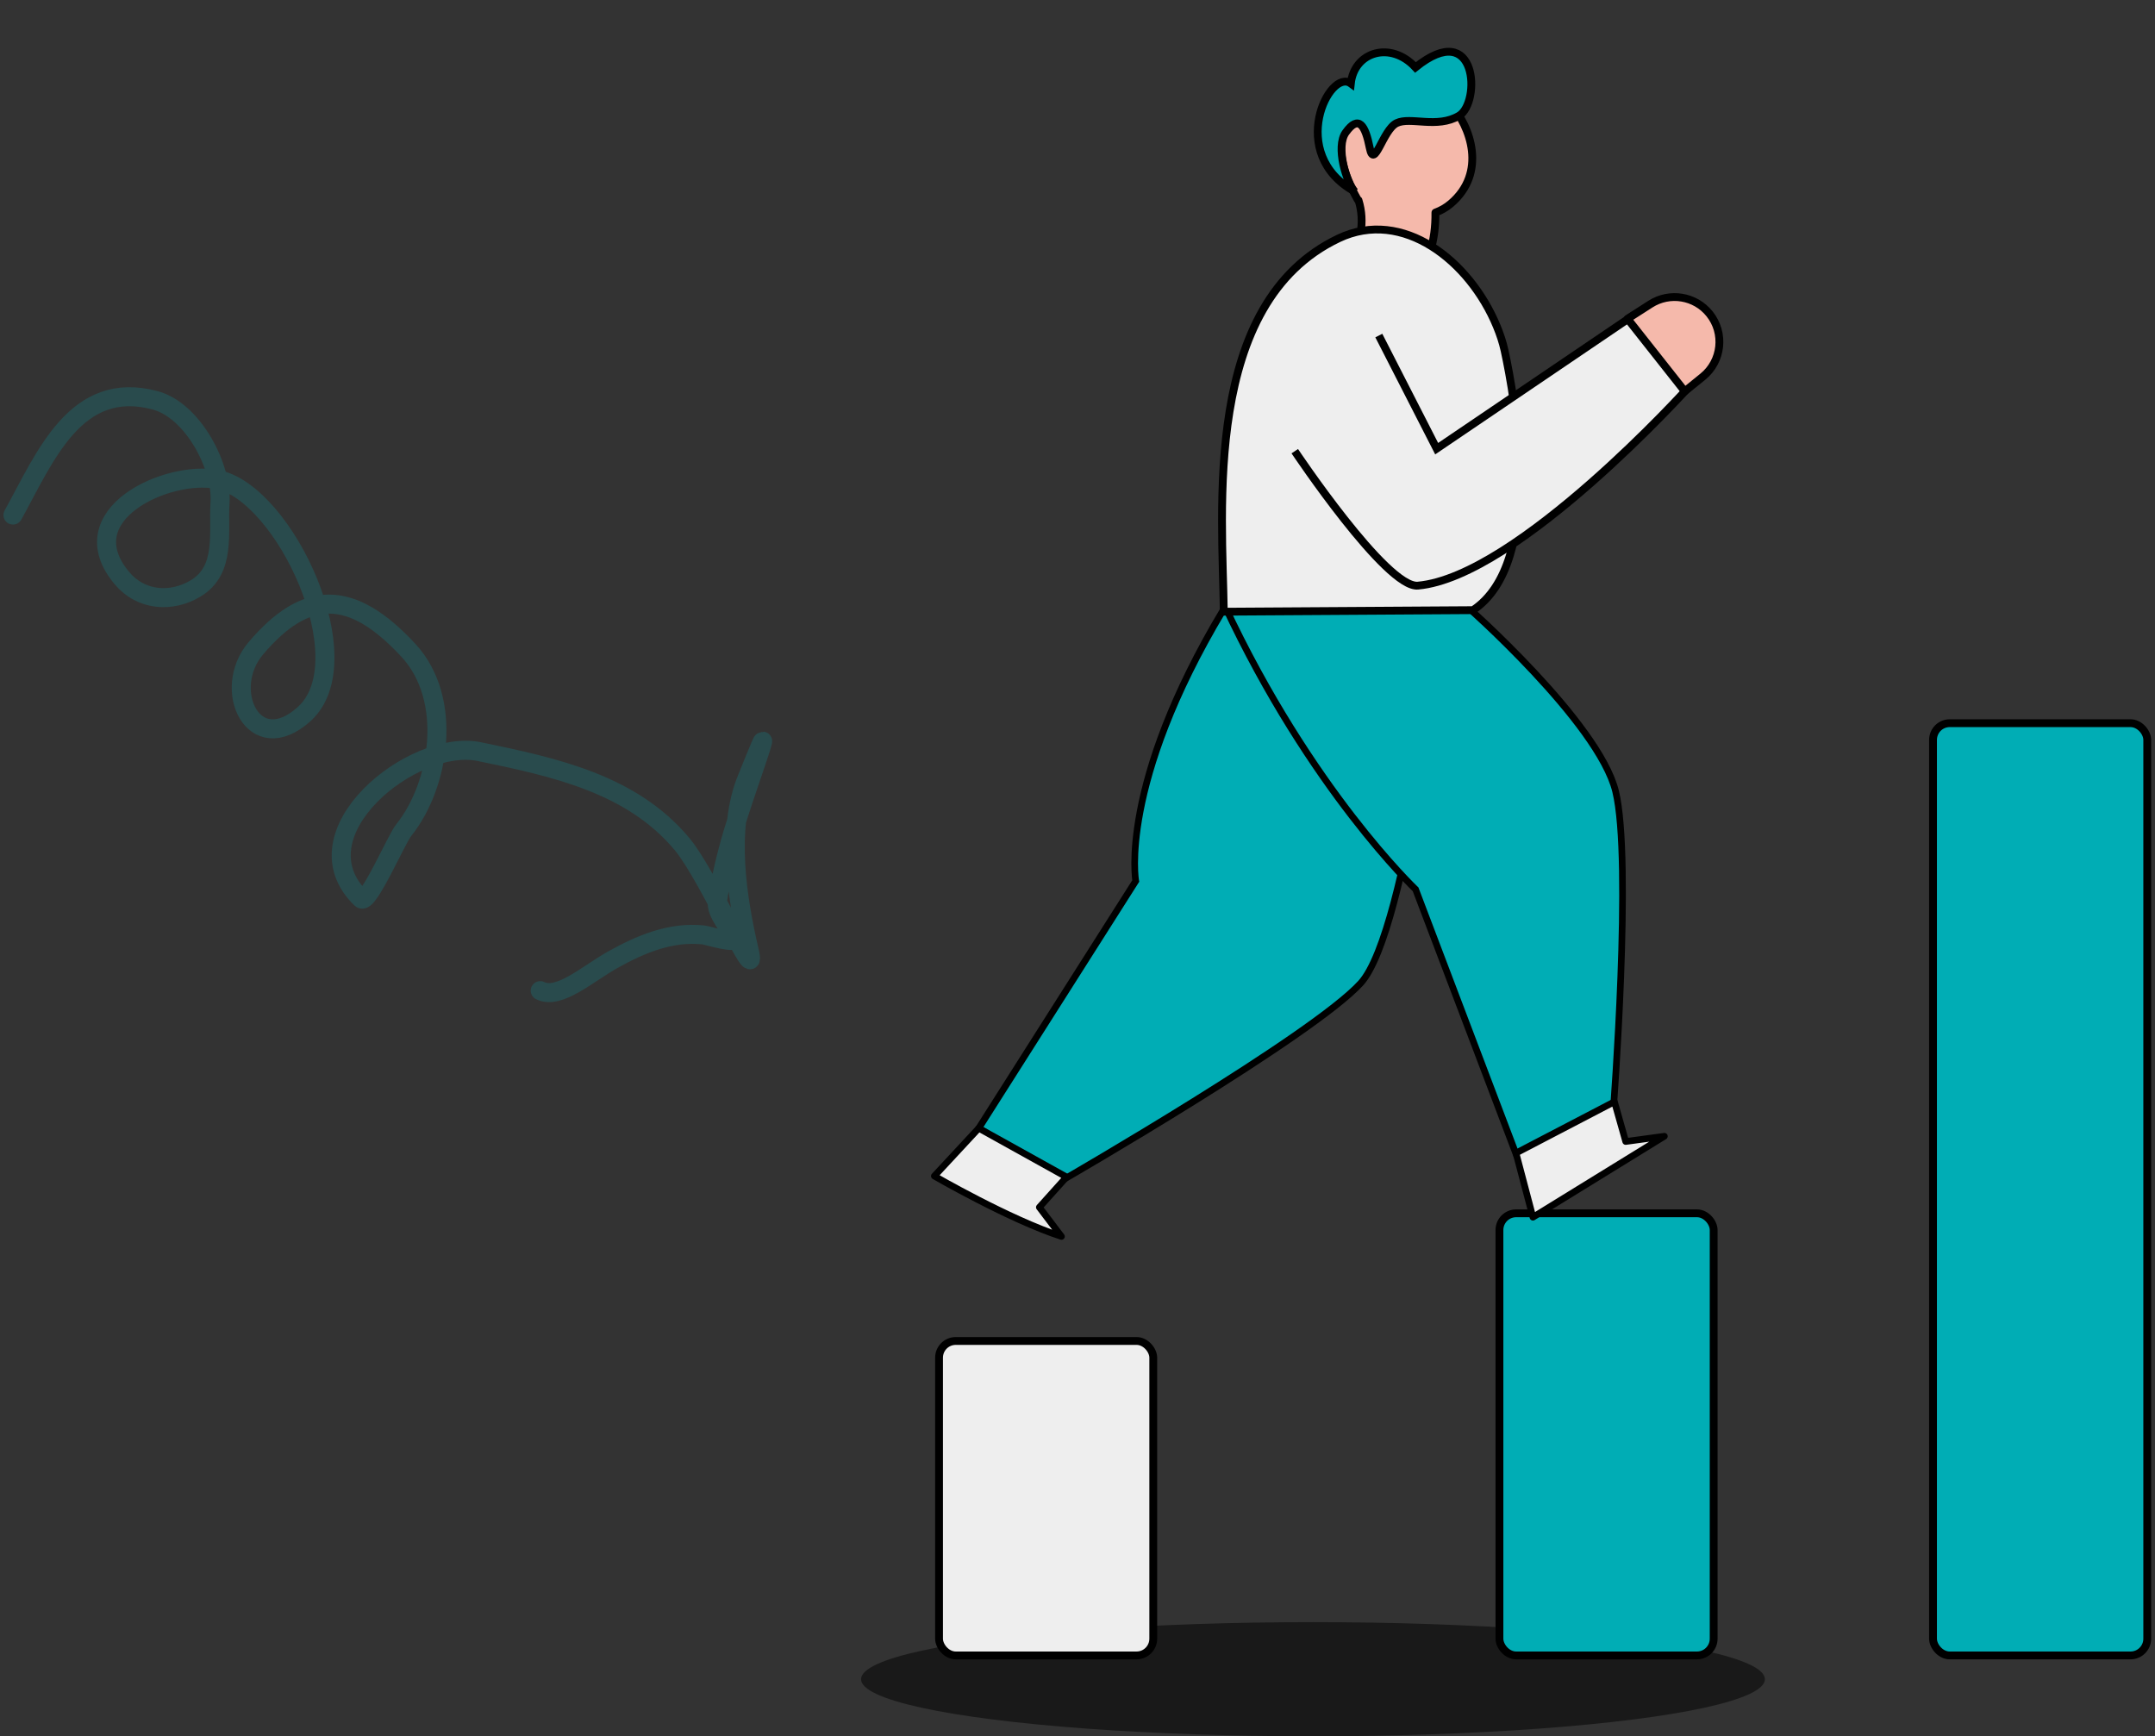 <svg width="453" height="365" viewBox="0 0 453 365" fill="none" xmlns="http://www.w3.org/2000/svg">
<rect x="0" y="0" width="453" height="365" fill="#333333" stroke="none"/>
<ellipse cx="276" cy="353" rx="95" ry="12" fill="black" fill-opacity="0.5"/>
<rect x="315.196" y="255.056" width="45.031" height="92.944" rx="3.515" fill="#00ADB5" stroke="black" stroke-width="1.645" stroke-linejoin="round"/>
<rect x="197.395" y="281.895" width="45.031" height="66.105" rx="3.515" fill="#EEEEEE" stroke="black" stroke-width="1.645" stroke-linejoin="round"/>
<rect x="406.338" y="152.026" width="45.031" height="195.974" rx="3.515" fill="#00ADB5" stroke="black" stroke-width="1.645" stroke-linejoin="round"/>
<path d="M257.169 128.169L303.468 128.169C303.468 128.169 296.089 195.602 286.046 206.658C276.004 217.713 223.445 248.034 223.445 248.034L205.744 237.17L238.742 185.203C238.742 185.203 235.113 164.938 257.169 128.169Z" fill="#00ADB5" stroke="black" stroke-width="1.399"/>
<path d="M224.193 247.426L205.744 237.173L196.407 247.226C196.407 247.226 212.148 256.349 223.129 259.925L218.478 253.79L224.193 247.426Z" fill="#EEEEEE" stroke="black" stroke-width="1.399" stroke-linejoin="round"/>
<path d="M257.366 127.186L307.953 127.119C307.953 127.119 336.075 151.849 339.618 166.358C343.161 180.868 339.121 233.524 339.121 233.524L318.675 242.564L297.567 186.947C297.567 186.947 275.498 166.041 257.366 127.186Z" fill="#00ADB5"/>
<path d="M257.366 127.186L257.365 126.487C257.126 126.487 256.904 126.609 256.776 126.811C256.648 127.012 256.631 127.265 256.732 127.482L257.366 127.186ZM307.953 127.119L308.415 126.594L308.217 126.42L307.952 126.42L307.953 127.119ZM339.121 233.524L339.403 234.164L339.786 233.995L339.818 233.578L339.121 233.524ZM318.675 242.564L318.021 242.812L318.283 243.502L318.958 243.204L318.675 242.564ZM297.567 186.947L298.221 186.698L298.164 186.549L298.048 186.439L297.567 186.947ZM257.367 127.885L307.954 127.819L307.952 126.42L257.365 126.487L257.367 127.885ZM338.838 232.885L318.392 241.924L318.958 243.204L339.403 234.164L338.838 232.885ZM319.329 242.316L298.221 186.698L296.913 187.195L318.021 242.812L319.329 242.316ZM297.567 186.947C298.048 186.439 298.048 186.439 298.048 186.439C298.048 186.439 298.047 186.439 298.047 186.438C298.047 186.438 298.046 186.437 298.045 186.436C298.042 186.434 298.039 186.43 298.034 186.426C298.024 186.416 298.008 186.401 297.988 186.382C297.947 186.342 297.885 186.283 297.804 186.203C297.641 186.043 297.397 185.802 297.081 185.481C296.448 184.84 295.521 183.877 294.351 182.6C292.011 180.047 288.698 176.234 284.819 171.209C277.061 161.16 267.04 146.263 258 126.89L256.732 127.482C265.823 146.964 275.903 161.948 283.712 172.064C287.617 177.123 290.955 180.965 293.319 183.546C294.502 184.836 295.44 185.81 296.085 186.464C296.407 186.79 296.656 187.037 296.825 187.202C296.91 187.285 296.974 187.347 297.018 187.389C297.04 187.41 297.056 187.426 297.068 187.437C297.073 187.443 297.078 187.447 297.081 187.45C297.082 187.451 297.083 187.452 297.084 187.453C297.085 187.453 297.085 187.454 297.085 187.454C297.085 187.454 297.086 187.454 297.567 186.947ZM307.953 127.119C307.492 127.645 307.492 127.645 307.492 127.645C307.492 127.645 307.492 127.645 307.493 127.646C307.493 127.646 307.495 127.647 307.496 127.649C307.499 127.652 307.504 127.656 307.511 127.662C307.524 127.673 307.544 127.691 307.57 127.714C307.623 127.761 307.702 127.831 307.804 127.922C308.01 128.106 308.312 128.377 308.698 128.728C309.471 129.43 310.58 130.449 311.922 131.718C314.607 134.257 318.222 137.791 321.946 141.775C325.672 145.762 329.497 150.189 332.608 154.514C335.729 158.855 338.086 163.032 338.938 166.524L340.297 166.193C339.379 162.43 336.891 158.075 333.743 153.698C330.585 149.306 326.716 144.83 322.968 140.82C319.219 136.809 315.582 133.254 312.883 130.702C311.534 129.426 310.418 128.4 309.639 127.693C309.249 127.339 308.944 127.065 308.736 126.879C308.632 126.786 308.552 126.715 308.498 126.667C308.471 126.643 308.45 126.625 308.437 126.613C308.43 126.607 308.424 126.602 308.421 126.599C308.419 126.597 308.418 126.596 308.417 126.595C308.416 126.595 308.416 126.595 308.416 126.595C308.415 126.594 308.415 126.594 307.953 127.119ZM338.938 166.524C339.804 170.067 340.216 176.007 340.336 182.986C340.455 189.945 340.282 197.873 339.999 205.356C339.716 212.838 339.322 219.867 338.998 225.026C338.837 227.606 338.693 229.718 338.59 231.184C338.538 231.918 338.496 232.49 338.468 232.878C338.453 233.072 338.442 233.221 338.435 233.32C338.431 233.37 338.428 233.408 338.426 233.433C338.425 233.446 338.424 233.455 338.424 233.462C338.424 233.465 338.423 233.467 338.423 233.469C338.423 233.469 338.423 233.47 338.423 233.47C338.423 233.471 338.423 233.471 339.121 233.524C339.818 233.578 339.818 233.578 339.818 233.577C339.818 233.577 339.818 233.576 339.818 233.575C339.818 233.574 339.818 233.571 339.819 233.568C339.819 233.562 339.82 233.552 339.821 233.539C339.823 233.514 339.826 233.476 339.829 233.425C339.837 233.325 339.848 233.176 339.863 232.981C339.891 232.591 339.933 232.018 339.985 231.283C340.089 229.813 340.233 227.698 340.395 225.114C340.718 219.947 341.113 212.905 341.397 205.409C341.681 197.914 341.854 189.957 341.734 182.962C341.615 175.988 341.204 169.904 340.297 166.193L338.938 166.524Z" fill="black"/>
<path fill-rule="evenodd" clip-rule="evenodd" d="M301.736 44.684C302.886 44.265 303.982 43.651 304.982 42.799C312.53 36.369 309.293 26.667 304.725 21.616C300.158 16.565 272.214 18.58 285.396 41.979C285.451 42.012 285.508 42.046 285.565 42.08C287.039 46.769 285.796 50.792 284.305 55.618C283.697 57.586 283.047 59.688 282.524 62.024L296.505 61.022C300.347 55.804 301.804 50.545 301.736 44.684Z" fill="#F5B9AB"/>
<path d="M304.982 42.799L305.515 43.425L305.515 43.425L304.982 42.799ZM301.736 44.684L301.454 43.912C301.126 44.031 300.909 44.345 300.913 44.694L301.736 44.684ZM304.725 21.616L305.335 21.064L304.725 21.616ZM285.396 41.979L284.679 42.382C284.749 42.506 284.85 42.61 284.971 42.683L285.396 41.979ZM285.565 42.08L286.35 41.833C286.289 41.639 286.158 41.474 285.982 41.371L285.565 42.08ZM284.305 55.618L283.519 55.375L283.519 55.375L284.305 55.618ZM282.524 62.024L281.721 61.844C281.664 62.098 281.731 62.364 281.901 62.561C282.07 62.758 282.323 62.863 282.583 62.844L282.524 62.024ZM296.505 61.022L296.563 61.843C296.803 61.825 297.024 61.704 297.167 61.51L296.505 61.022ZM304.449 42.173C303.528 42.958 302.518 43.523 301.454 43.912L302.017 45.457C303.254 45.006 304.436 44.344 305.515 43.425L304.449 42.173ZM304.115 22.168C306.304 24.587 308.166 28.12 308.58 31.783C308.99 35.407 307.988 39.157 304.449 42.173L305.515 43.425C309.524 40.01 310.678 35.694 310.214 31.598C309.755 27.539 307.715 23.696 305.335 21.064L304.115 22.168ZM286.112 41.575C282.872 35.824 282.243 31.532 283.011 28.412C283.774 25.315 285.959 23.196 288.756 21.872C291.565 20.543 294.934 20.047 297.883 20.198C299.353 20.273 300.694 20.507 301.788 20.863C302.897 21.224 303.68 21.687 304.115 22.168L305.335 21.064C304.629 20.283 303.539 19.703 302.297 19.299C301.04 18.89 299.552 18.636 297.966 18.555C294.802 18.394 291.153 18.918 288.053 20.385C284.94 21.858 282.326 24.315 281.414 28.019C280.507 31.7 281.328 36.434 284.679 42.382L286.112 41.575ZM285.982 41.371C285.927 41.338 285.873 41.306 285.82 41.274L284.971 42.683C285.03 42.718 285.089 42.753 285.149 42.789L285.982 41.371ZM285.091 55.861C286.571 51.069 287.912 46.803 286.35 41.833L284.781 42.326C286.167 46.736 285.021 50.514 283.519 55.375L285.091 55.861ZM283.326 62.204C283.842 59.904 284.482 57.832 285.091 55.861L283.519 55.375C282.912 57.341 282.253 59.472 281.721 61.844L283.326 62.204ZM296.446 60.202L282.465 61.204L282.583 62.844L296.563 61.843L296.446 60.202ZM300.913 44.694C300.98 50.389 299.571 55.471 295.842 60.535L297.167 61.51C301.123 56.138 302.628 50.7 302.558 44.675L300.913 44.694Z" fill="black"/>
<path d="M282.888 27.849C280.7 30.893 283.056 38.41 284.795 40.29C270.389 32.297 279.509 14.262 283.954 17.551C284.678 10.883 292.329 8.53 297.545 14.169C310.622 3.609 311.31 21.604 306.694 24.34C302.079 27.076 296.479 24.471 293.573 25.882C290.667 27.293 288.873 35.84 287.932 31.096C286.99 26.352 285.622 24.044 282.888 27.849Z" fill="#00ADB5" stroke="black" stroke-width="1.645"/>
<path d="M309.642 128.265C324.721 118.236 318.428 83.581 316.283 73.728C315.897 71.956 315.325 70.255 314.632 68.579C308.932 54.8 294.871 43.702 281.403 50.103C252.718 63.736 256.982 107.223 257.253 128.591L309.642 128.265Z" fill="#EEEEEE" stroke="black" stroke-width="1.645" stroke-linejoin="round"/>
<path d="M354.997 81.372L342.895 66.603L302.116 95.133L288.936 68.604L271.87 95.133C271.87 95.133 290.358 123.848 299.75 123.014C316.866 121.493 354.997 81.372 354.997 81.372Z" fill="#EEEEEE"/>
<path d="M289.839 70.54L302.001 94.319L342.894 66.603L354.997 81.373C354.997 81.373 319.051 121.245 298.045 123.111C291.434 123.699 272.173 94.846 272.173 94.846" stroke="black" stroke-width="1.645"/>
<path d="M346.918 63.938L342.125 67.014L354.158 82.26L357.942 79.194C361.969 75.932 362.607 70.031 359.37 65.984C356.356 62.214 350.981 61.331 346.918 63.938Z" fill="#F5B9AB" stroke="black" stroke-width="1.645" stroke-linejoin="round"/>
<path d="M339.369 231.606L318.675 242.395L322.235 255.877L349.866 238.861L341.736 239.965L339.369 231.606Z" fill="#EEEEEE" stroke="black" stroke-width="1.399" stroke-linejoin="round"/>
<path d="M2.724 108.274C9.491 96.055 15.888 79.672 32.612 84.154C40.559 86.283 46.734 98.129 46.249 105.662C45.846 111.909 47.581 119.8 41.133 123.69C36.069 126.746 29.668 126.312 25.674 121.582C14.333 108.149 35.29 98.737 45.683 100.792C59.867 103.597 76.304 138.937 63.949 150.098C53.356 159.668 46.387 144.982 53.786 136.272C64.194 124.019 73.768 123.63 85.872 136.735C95.322 146.968 92.48 165.028 84.855 174.529C83.271 176.503 77.344 190.315 75.913 188.93C61.79 175.266 86.81 155.134 100.713 157.996C116.687 161.285 132.813 164.795 143.371 177.439C149.049 184.238 159.529 208.563 157.515 199.936C154.995 189.141 152.576 174.327 157.05 163.575C158.382 160.376 162.386 150.057 159.005 160.073C155.523 170.389 152.216 179.394 150.799 189.637C150.484 191.916 153.446 195.15 154.457 197.083C155.313 198.721 148.649 196.617 147.853 196.534C140.977 195.82 134.693 198.468 128.802 201.759C123.544 204.697 117.526 210.21 113.561 208.25" stroke="#00ADB5" stroke-opacity="0.2" stroke-width="4" stroke-linecap="round" stroke-linejoin="round"/>
</svg>
